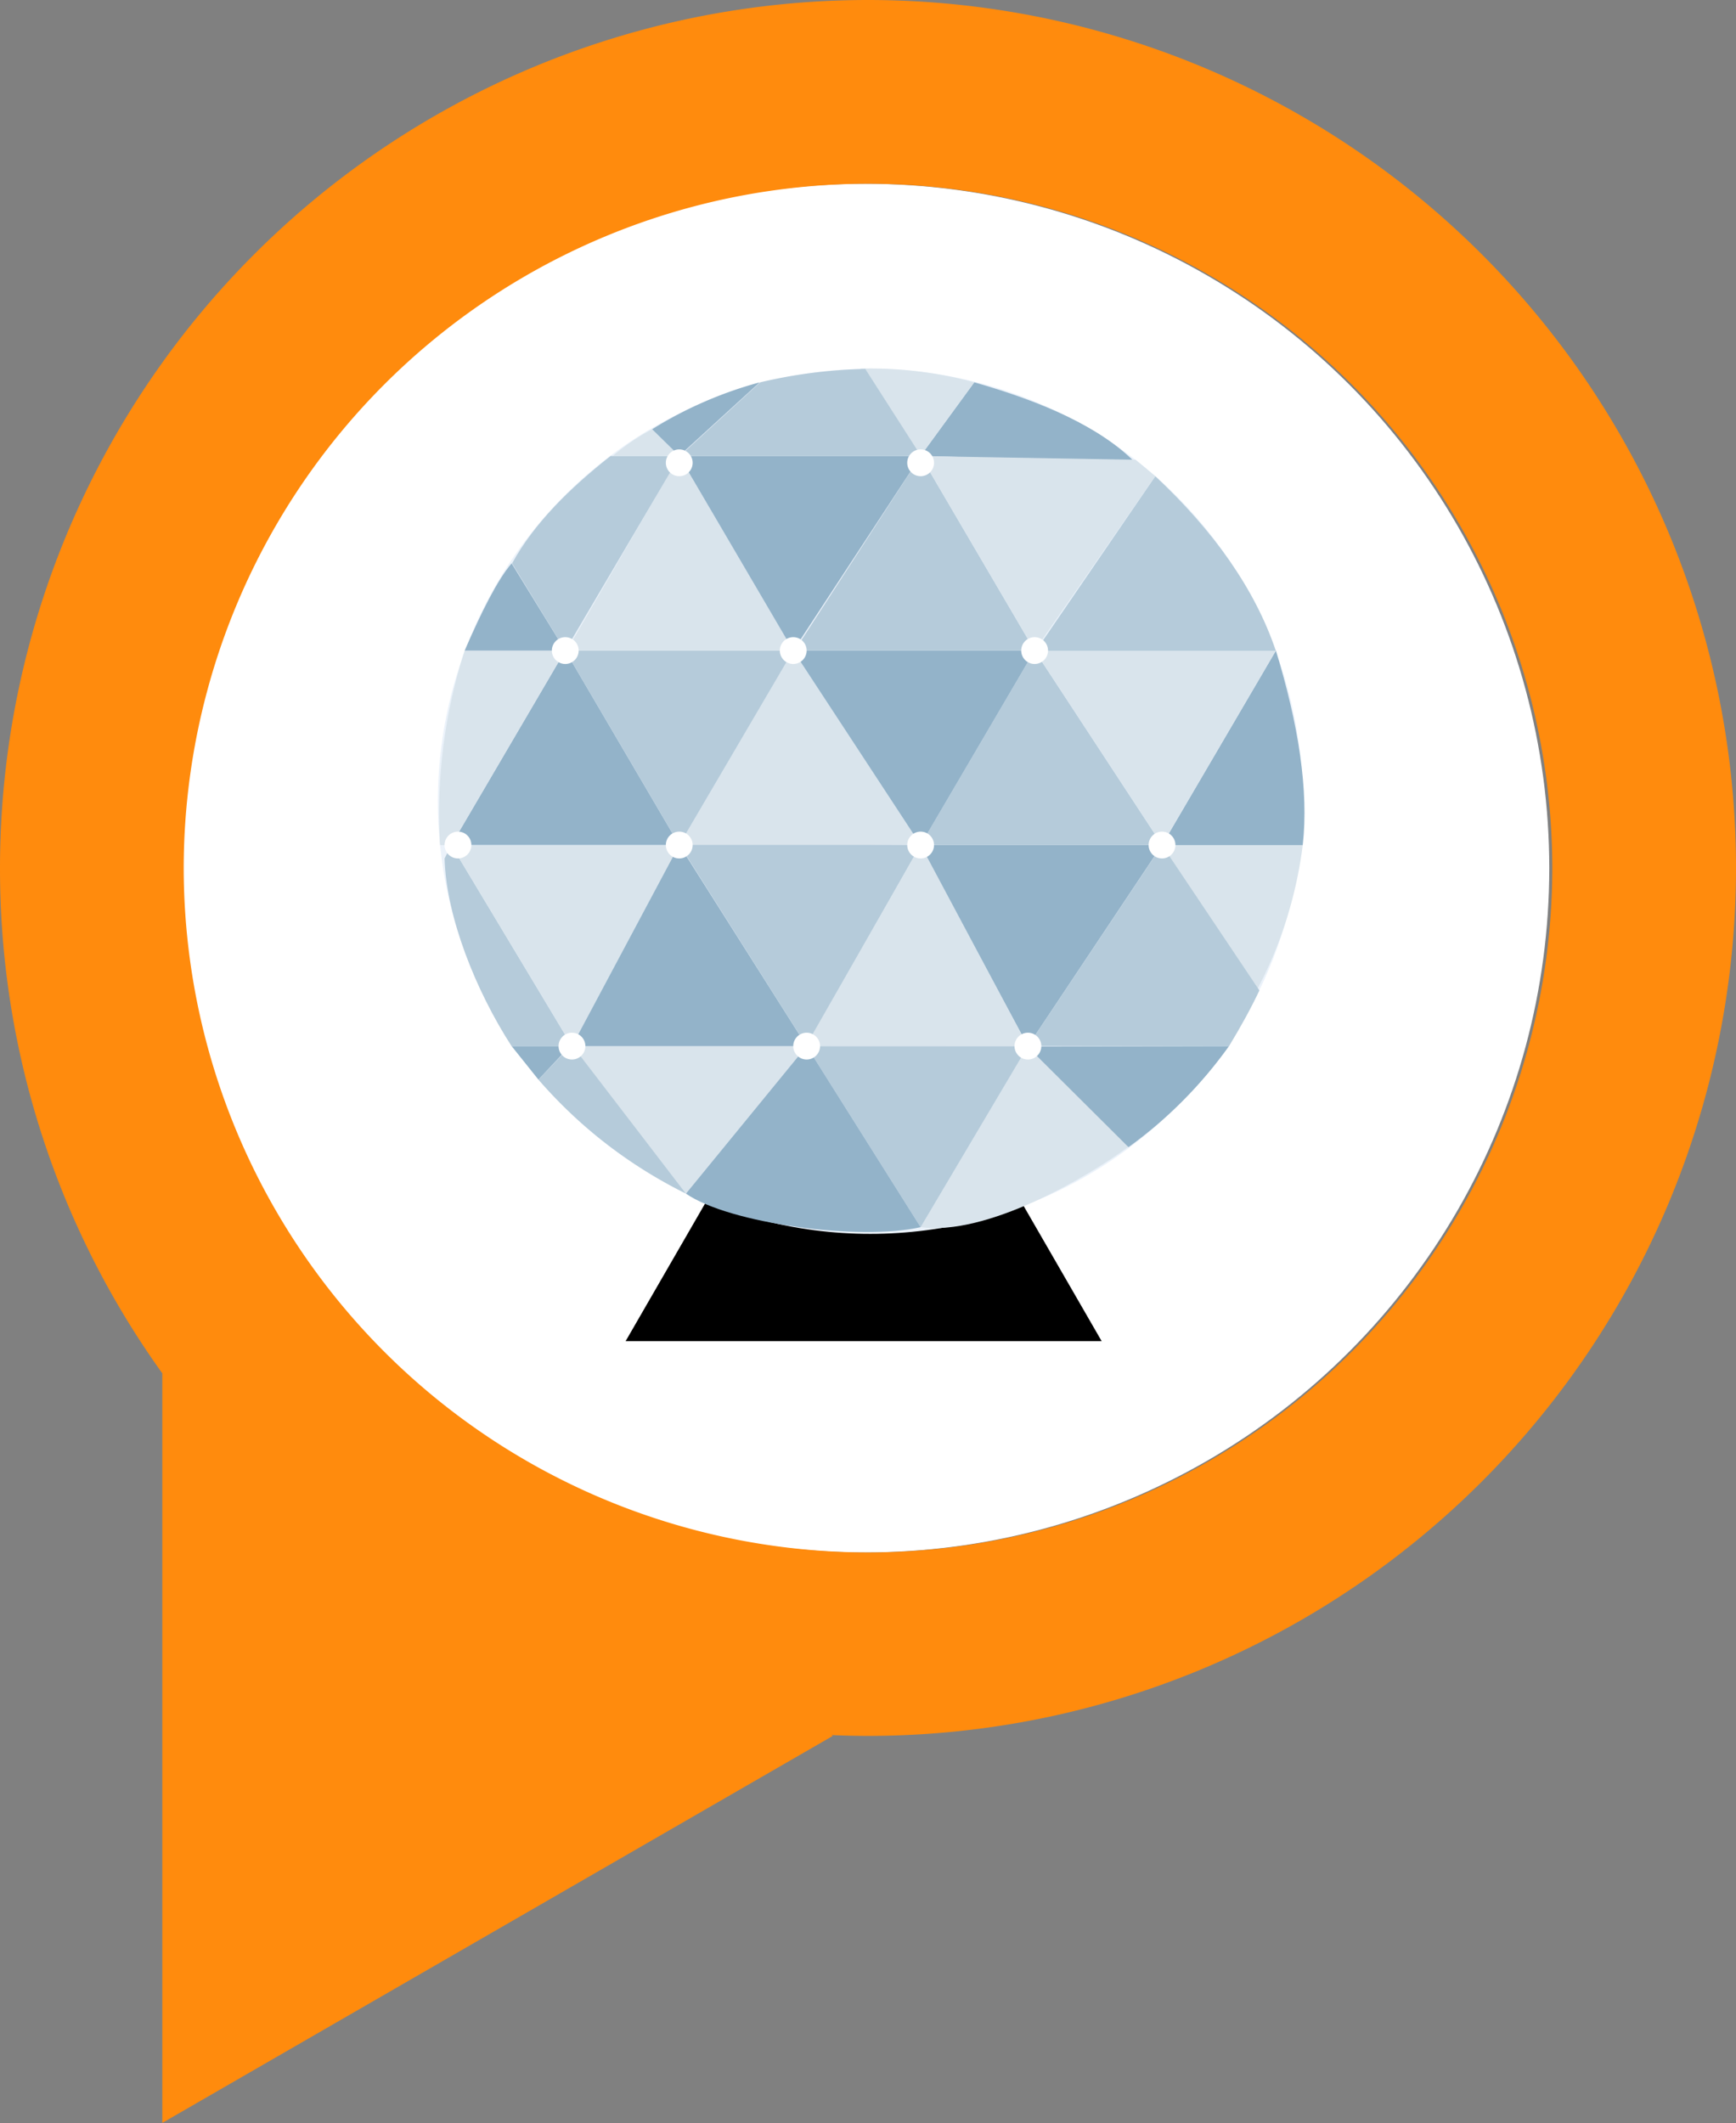 <svg xmlns="http://www.w3.org/2000/svg" viewBox="0 0 189 231.13"><rect x="0" y="0" width="189" height="231.13" fill="#808080" stroke="none"/><defs><style>.cls-1{fill:#fff;}.cls-2{fill:#ff8b0d;}.cls-3{fill:#ebf2fa;}.cls-4{fill:#d9e4ec;}.cls-5{fill:#b5cbda;}.cls-6{fill:#93b3c9;}</style></defs><title>Asset 6</title><g id="Layer_2" data-name="Layer 2"><g id="icons"><g id="Markers"><circle class="cls-1" cx="94.17" cy="94.5" r="74.5"/><path class="cls-2" d="M-188.5-84A94.5,94.5,0,0,0-283,10.5a94.08,94.08,0,0,0,17.67,55v81.6l73-42.13-.15-.09c1.32.06,2.66.09,4,.09A94.5,94.5,0,0,0-94,10.5,94.5,94.5,0,0,0-188.5-84Zm0,169A74.58,74.58,0,0,1-263,10.5,74.58,74.58,0,0,1-188.5-64,74.58,74.58,0,0,1-114,10.5,74.58,74.58,0,0,1-188.5,85Z" transform="translate(283 84)"/></g><g id="Science_World" data-name="Science World"><g id="Science_world-2" data-name="Science world"><polygon points="119.94 146 68.11 146 94.03 101.11 119.94 146"/><circle class="cls-3" cx="94.75" cy="87.24" r="47.08"/><path class="cls-4" d="M-160.14,40.83c-4.55,3.38-15.47,9.73-22.63,8.76l11.68-19.71Z" transform="translate(283 84)"/><polygon class="cls-5" points="111.91 113.88 100.23 133.59 87.82 113.88 111.91 113.88"/><polyline class="cls-4" points="74.68 129.94 87.82 113.88 62.27 113.88 74.68 129.94"/><polyline class="cls-6" points="58.62 117.53 62.04 113.88 55.7 113.88 58.62 117.53"/><path class="cls-6" d="M-182.77,49.59c-6.66,1.51-20.83-.39-25.55-3.65l13.14-16.06Z" transform="translate(283 84)"/><path class="cls-5" d="M-208.32,45.94a51.53,51.53,0,0,1-16.06-12.41l3.62-3.8Z" transform="translate(283 84)"/><path class="cls-5" d="M-220.73,29.88-233.87,8l-.73,1.46c.19,6.34,3.38,14.37,7.3,20.43Z" transform="translate(283 84)"/><path class="cls-6" d="M-149.2,29.88a47.84,47.84,0,0,1-10.94,11l-11-10.95Z" transform="translate(283 84)"/><polygon class="cls-4" points="62.27 113.88 49.13 91.98 73.95 91.98 62.27 113.88"/><path class="cls-4" d="M-146.28,24-156.49,8h15.32A45.88,45.88,0,0,1-146.28,24Z" transform="translate(283 84)"/><polygon class="cls-6" points="87.82 113.88 62.27 113.88 73.95 91.98 87.82 113.88"/><polygon class="cls-5" points="87.82 113.88 73.84 91.75 100.23 91.98 87.82 113.88"/><polygon class="cls-6" points="111.91 113.88 100.11 91.98 126.51 91.98 111.91 113.88"/><polygon class="cls-4" points="111.91 113.88 87.73 113.87 100.23 91.98 111.91 113.88"/><path class="cls-5" d="M-171.09,29.88-156.49,8l10.6,15.82c-.91,1.93-2.05,4-3.31,6.07" transform="translate(283 84)"/><polygon class="cls-6" points="73.95 91.98 49.13 91.98 61.54 70.82 73.95 91.98"/><path class="cls-6" d="M-141.17,8h-15.32l12.4-21.17C-141.67-5.22-140.49,2-141.17,8Z" transform="translate(283 84)"/><polygon class="cls-4" points="100.23 91.98 73.95 91.98 86.36 70.82 100.23 91.98"/><polygon class="cls-5" points="126.51 91.98 100.23 91.98 112.64 70.82 126.51 91.98"/><polygon class="cls-5" points="86.36 70.82 73.95 91.98 61.54 70.82 86.36 70.82"/><path class="cls-4" d="M-232.41-13.18h10.95L-233.87,8h-1.22A57.7,57.7,0,0,1-232.41-13.18Z" transform="translate(283 84)"/><polygon class="cls-6" points="112.64 70.82 100.23 91.98 86.36 70.82 112.64 70.82"/><polygon class="cls-4" points="138.91 70.82 126.51 91.98 112.64 70.82 138.91 70.82"/><path class="cls-6" d="M-227.3-22.67c-1.54,1.79-3.28,5.29-5.11,9.49h10.95Z" transform="translate(283 84)"/><polygon class="cls-4" points="73.95 49.65 61.7 70.82 86.36 70.82 73.95 49.65"/><polygon class="cls-5" points="100.23 49.65 86.52 70.82 112.64 70.82 100.23 49.65"/><path class="cls-5" d="M-157.22-32.16l-13,19h26.12C-146.38-19.91-150.89-26.22-157.22-32.16Z" transform="translate(283 84)"/><path class="cls-5" d="M-221.46-13.18-209-34.35h-7.54c-4.44,3.51-8.28,7.28-10.71,11.68Z" transform="translate(283 84)"/><polygon class="cls-6" points="100.23 49.65 86.36 70.82 73.95 49.65 100.23 49.65"/><path class="cls-6" d="M-176.93-42.38l-5.84,8,23.36.73C-163.24-37.52-169.48-40.25-176.93-42.38Z" transform="translate(283 84)"/><polygon class="cls-4" points="112.64 70.82 100.23 49.65 123.63 50.05 125.78 51.84 112.64 70.82"/><path class="cls-4" d="M-209-34.35h-7.3A22.71,22.71,0,0,1-212-37.27Z" transform="translate(283 84)"/><path class="cls-6" d="M-200.29-42.38l-8.76,8L-212-37.27A43.61,43.61,0,0,1-200.29-42.38Z" transform="translate(283 84)"/><path class="cls-4" d="M-176.93-42.38l-5.84,8-6.57-9.49A43.19,43.19,0,0,1-176.93-42.38Z" transform="translate(283 84)"/><path class="cls-5" d="M-209-34.35h26.28l-6.08-9.49a54.91,54.91,0,0,0-11.44,1.46Z" transform="translate(283 84)"/></g><circle class="cls-1" cx="61.54" cy="70.82" r="1.46"/><circle class="cls-1" cx="86.36" cy="70.82" r="1.46"/><circle class="cls-1" cx="112.64" cy="70.82" r="1.46"/><circle class="cls-1" cx="100.23" cy="50.38" r="1.46"/><circle class="cls-1" cx="73.95" cy="50.38" r="1.46"/><circle class="cls-1" cx="73.95" cy="91.99" r="1.46"/><circle class="cls-1" cx="87.82" cy="113.88" r="1.46"/><circle class="cls-1" cx="100.23" cy="91.99" r="1.46"/><circle class="cls-1" cx="126.51" cy="91.99" r="1.46"/><circle class="cls-1" cx="111.91" cy="113.88" r="1.46"/><circle class="cls-1" cx="62.27" cy="113.88" r="1.46"/><circle class="cls-1" cx="49.86" cy="91.99" r="1.46"/></g></g></g></svg>